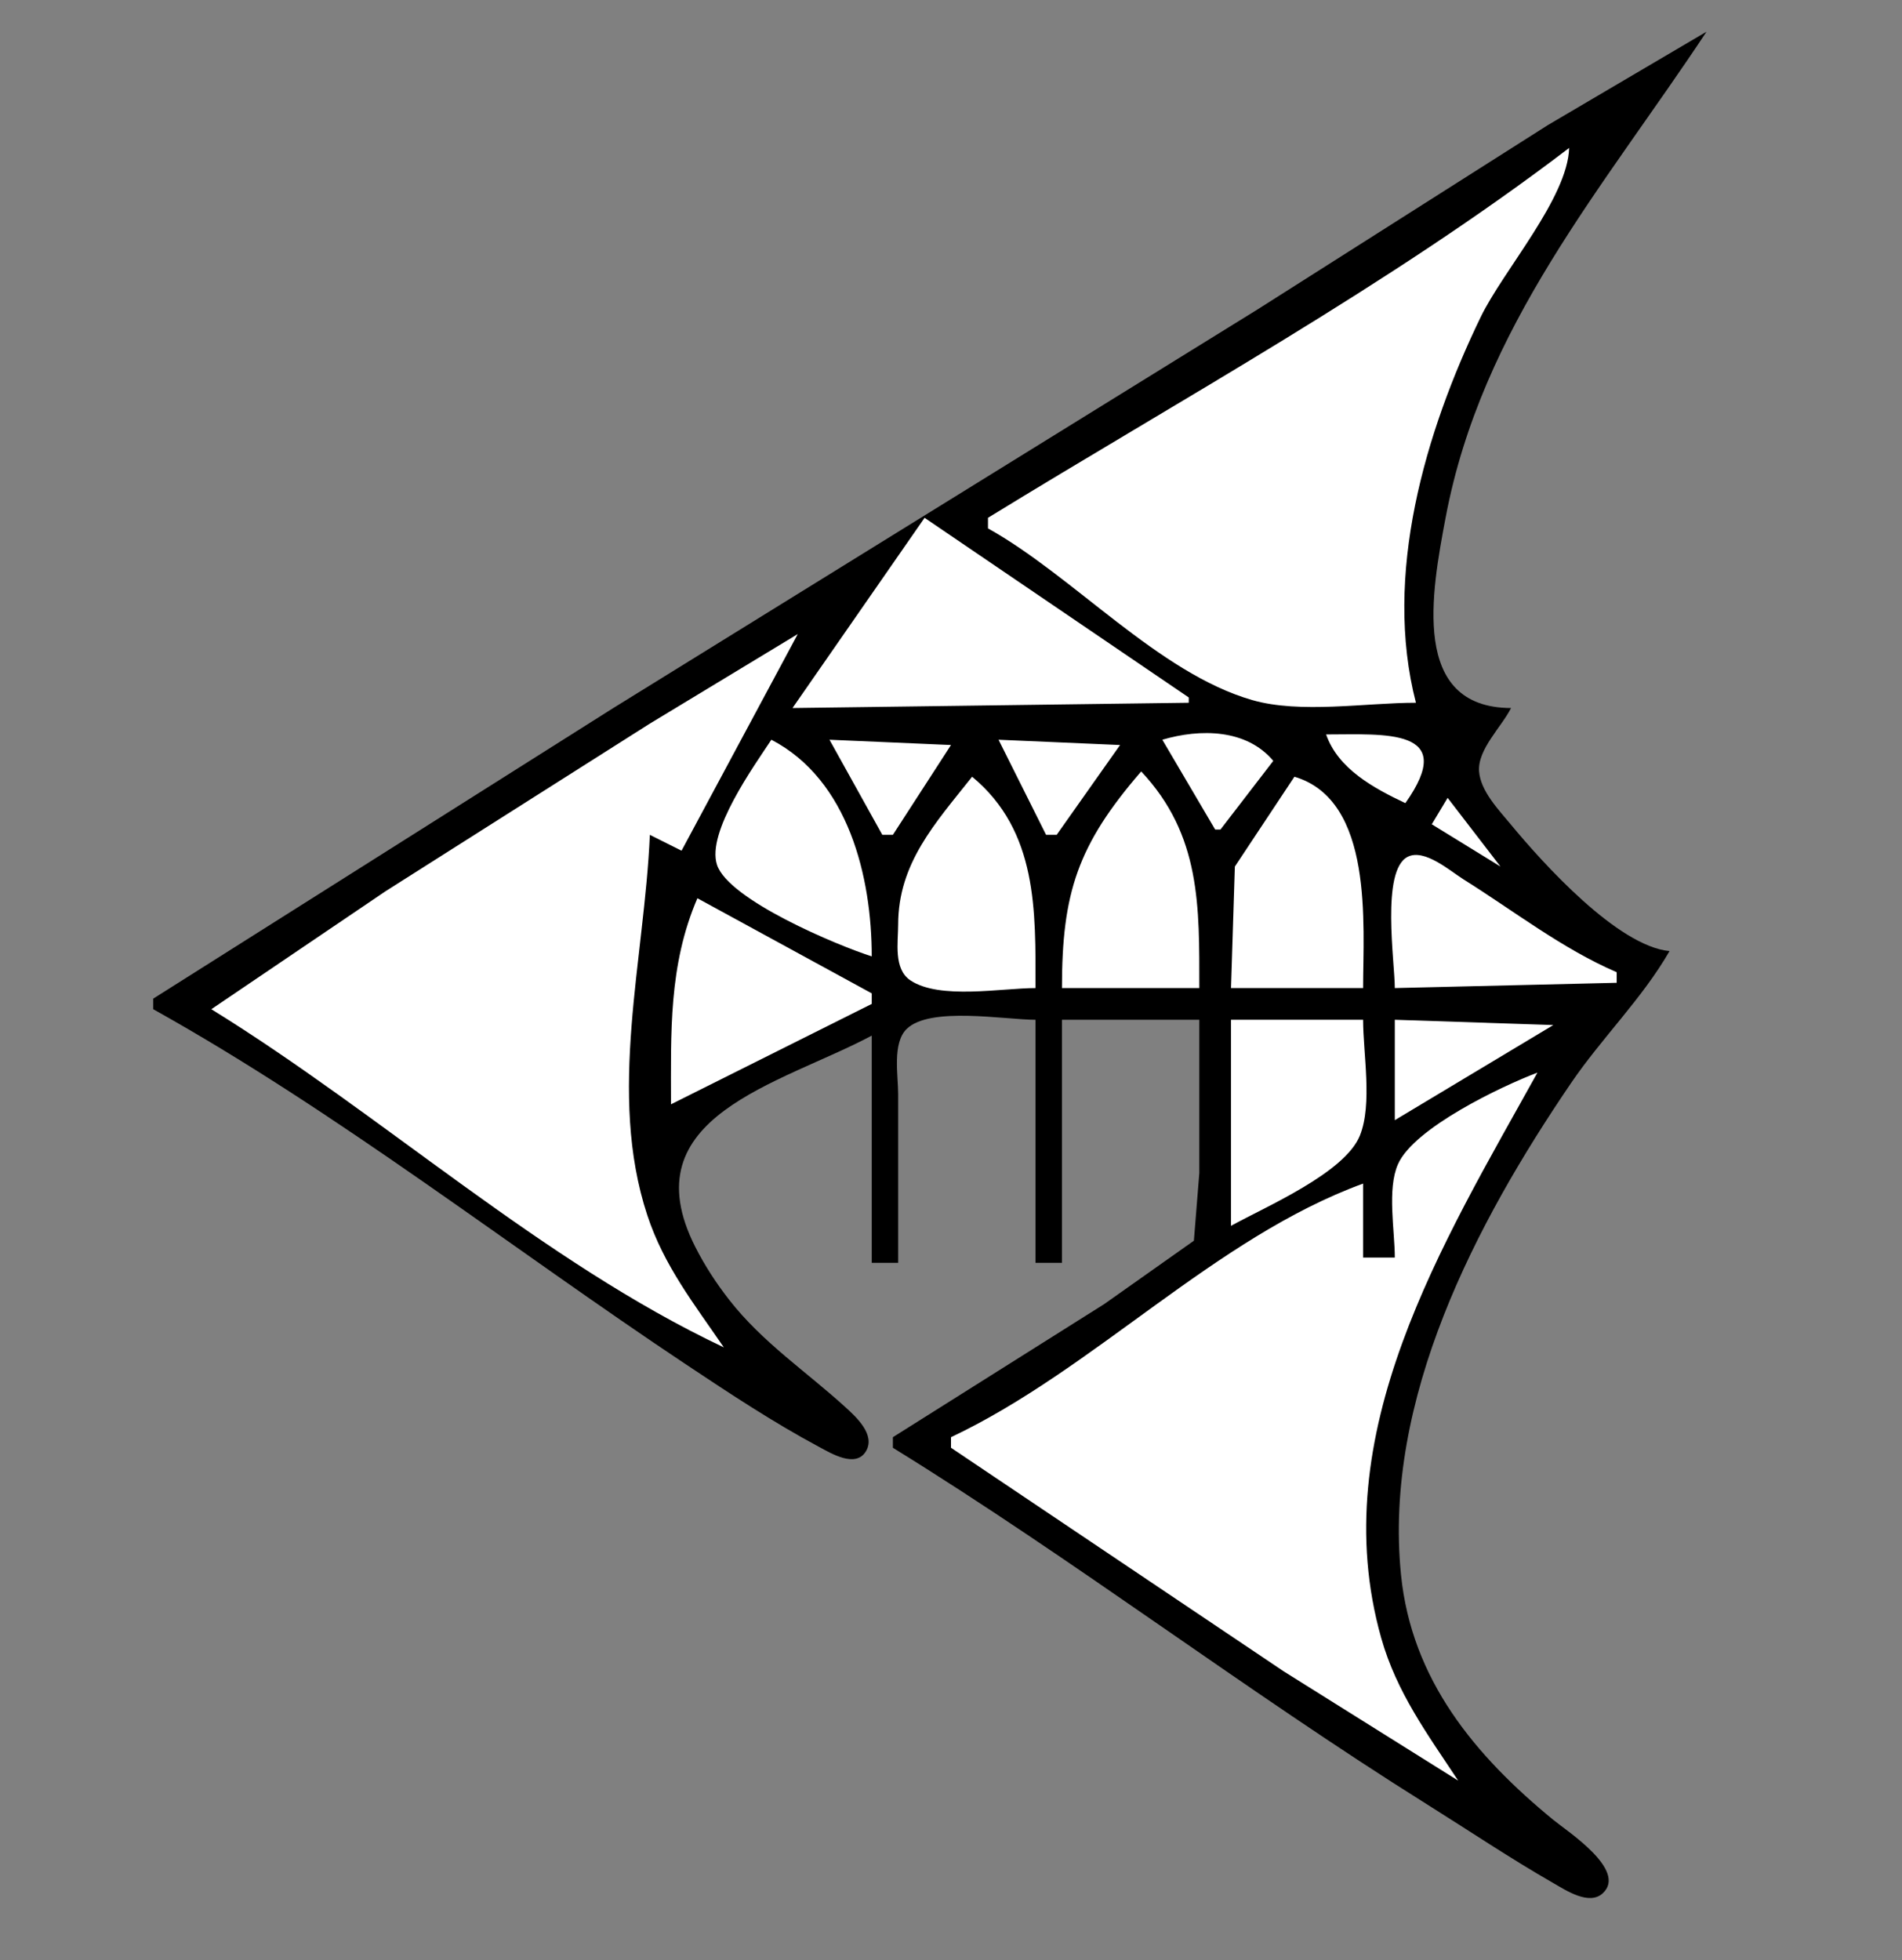 <?xml version="1.0" standalone="yes"?>
<svg xmlns="http://www.w3.org/2000/svg" width="360" height="371">
<rect width="100%" height="100%" fill="#808080" stroke="none"/>
<!-- <path style="fill:#ffffff; stroke:none;" d="M0 0L0 371L360 371L360 0L0 0z"/>
--><path style="fill:#000000; stroke:none;" d="M29 189L29 191C63.87 210.433 96.717 236.188 130 258.333C138.137 263.748 146.377 269.202 155 273.821C157.278 275.041 161.972 277.929 163.914 274.642C165.755 271.524 162.012 268.138 159.981 266.289C152.501 259.484 144.308 254.065 138.015 246C135.566 242.861 133.407 239.553 131.605 236C119.049 211.241 147.724 205.21 165 196L165 239L170 239L170 207C170 203.538 168.865 197.423 171.603 194.742C176.013 190.426 190.184 193 196 193L196 239L201 239L201 193L227 193L227 222L225.972 234.815L209 246.808L169 272L169 274C203.411 295.236 235.705 319.95 270 341.424C277.997 346.432 285.807 351.687 294 356.385C296.345 357.73 300.793 360.715 303.377 358.303C308.041 353.95 296.646 346.594 294 344.424C279.137 332.241 267.156 317.861 265.171 298C261.854 264.827 279.275 231.541 297.344 205C303.178 196.43 310.841 188.969 316 180C306.186 179.067 292.066 163.429 285.924 155.999C283.673 153.277 280.235 149.732 279.952 146C279.636 141.823 284.218 137.578 286 134C266.874 133.947 270.969 112.011 273.611 98C280.45 61.736 303.384 35.66 323 6L293 23.657L238 58.576L116 134.053L29 189z"/>
<path style="fill:#ffffff; stroke:none;" d="M297 28C262.952 53.979 223.506 75.576 187 98L187 100C203.156 108.995 219.247 127.378 237 132.49C246.129 135.119 258.516 133 268 133C261.766 108.906 269.711 81.802 280.258 60C284.528 51.174 296.717 37.498 297 28M175 98L150 134L225 133L225 132L175 98M40 191C72.462 211.032 102.476 238.668 137 255C131.417 246.826 125.675 239.577 122.519 230C114.93 206.965 121.988 181.572 123 158L129 161L151 120L123 136.947L73 168.657L40 191M220 140L230 157L231 157L241 144C235.941 137.959 227.19 137.875 220 140M251 139C253.263 145.515 260.011 149.167 266 152C276.114 137.696 262.087 139 251 139M146 140C142.763 144.908 133.684 157.507 135.708 163.671C137.894 170.327 158.599 178.974 165 181C165 166.072 160.631 147.611 146 140M157 140L167 158L169 158L180 141L157 140M189 140L198 158L200 158L212 141L189 140M216 146C203.939 159.939 201 169.035 201 187L227 187C227 171.584 227.339 158.071 216 146M184 147C177.002 155.818 170.004 163.364 170 175C169.999 178.341 169.083 183.384 172.318 185.543C177.859 189.241 189.574 187 196 187C196 172.394 196.44 157.308 184 147M245 147L233.728 164L233 187L258 187C258 175.04 260.072 151.459 245 147M274 151L271 156L284 164L274 151M264 187L306 186L306 184C295.673 179.55 286.499 172.368 277 166.424C274.494 164.856 269.608 160.542 266.434 162.161C261.356 164.752 264 182.078 264 187M132 170C126.521 182.732 127 195.441 127 209L165 190L165 188L132 170M233 193L233 232C239.493 228.399 254.544 222.008 257.397 214.907C259.793 208.94 258 199.386 258 193L233 193M264 193L264 212L294 194L264 193M264 238L258 238L258 224C229.841 234.31 207.12 259.173 180 272L180 274L243 316.333L276 337C270.206 328.233 264.339 320.313 261.428 310C250.536 271.405 273.16 235.166 291 203C284.209 205.57 267.642 213.458 264.603 220.326C262.513 225.05 264 232.89 264 238z"/>
</svg>
